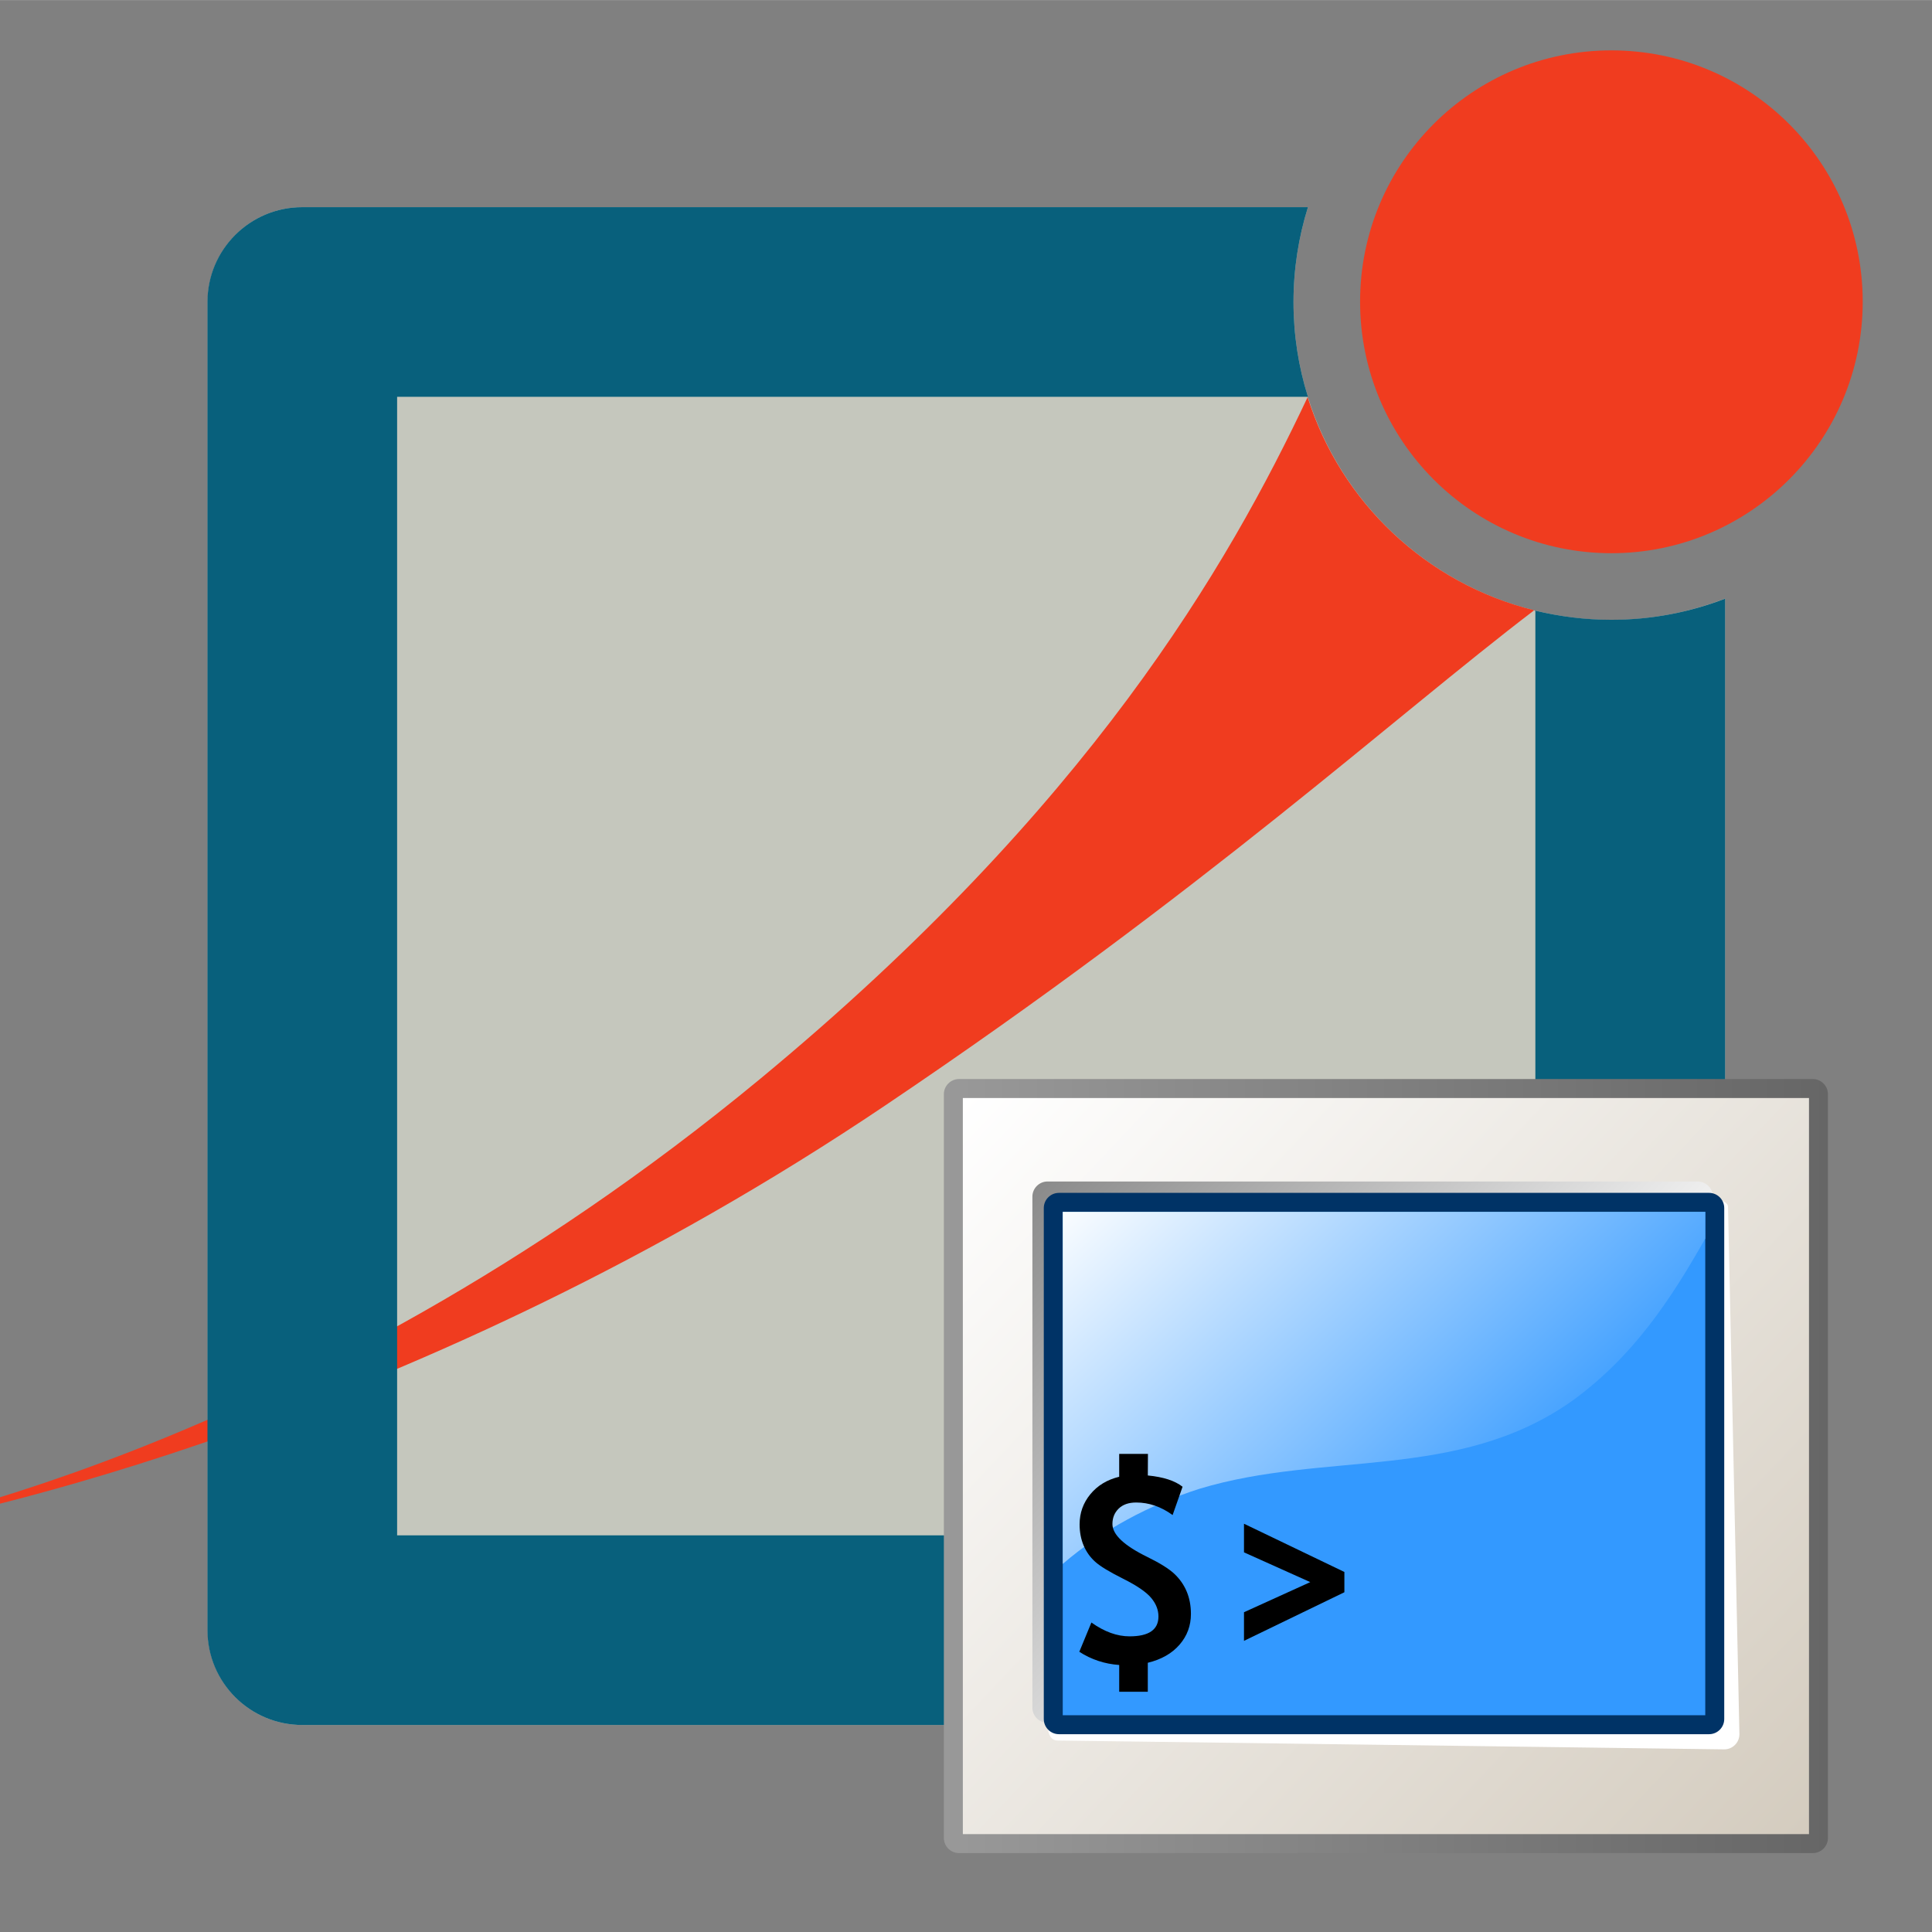 <svg height="5.659mm" viewBox="0 0 20.049 20.051" width="5.658mm" xmlns="http://www.w3.org/2000/svg" xmlns:xlink="http://www.w3.org/1999/xlink"><rect x="0" y="0" width="20.049" height="20.051" fill="#808080" stroke="none"/><linearGradient id="a" gradientTransform="matrix(.188 0 0 -.188 52.969 78.656)" gradientUnits="userSpaceOnUse" x1="-269.83" x2="-36.832" y1="291.5" y2="291.5"><stop offset="0" stop-color="#999"/><stop offset="1" stop-color="#666"/></linearGradient><linearGradient id="b" gradientTransform="matrix(.188 0 0 -.188 52.969 78.656)" gradientUnits="userSpaceOnUse" x1="-259.91" x2="-46.585" y1="392.08" y2="190.75"><stop offset="0" stop-color="#fff"/><stop offset="1" stop-color="#d4ccbf"/></linearGradient><linearGradient id="c" gradientTransform="matrix(.188 0 0 -.188 52.969 78.656)" gradientUnits="userSpaceOnUse" x1="-130.43" x2="-269.76" y1="269.4" y2="405.4"><stop offset="0" stop-color="#fff"/><stop offset="1" stop-color="#666"/></linearGradient><linearGradient id="d" gradientTransform="matrix(.188 0 0 -.188 52.969 78.656)" gradientUnits="userSpaceOnUse" x1="-218.13" x2="-117.47" y1="380.66" y2="273.33"><stop offset="0" stop-color="#fff"/><stop offset="1" stop-color="#39f"/></linearGradient><g transform="translate(-328.23 -343.15)"><path d="m331.367 345.299c-.543 0-.982.439-.982.984v13.783c0 .544.439.984.982.984h13.781c.543 0 .984-.44.984-.984v-10.705c-.368.141-.764.221-1.182.221-.271 0-.535-.035-.787-.096v.008c-.003-.003-.005-.007-.008-.01-1.117-.276-2.01-1.12-2.352-2.211-.005-.002-.009-.004-.014-.006h.014c-.098-.311-.15-.643-.15-.984 0-.342.053-.674.15-.984h-10.438z" fill="#c5c7bd"/><path d="m341.8 347.27c-.823 1.746-2.263 4.247-5.679 7.073-4.817 3.983-9.399 4.728-9.399 4.728 1.143-.166 5.88-1.208 10.694-4.45 3.324-2.236 5.265-4.018 6.735-5.139-1.117-.276-2.009-1.121-2.351-2.211" fill="#f03c1f"/><path d="m347.56 346.28c0 1.44-1.169 2.61-2.608 2.61-1.441 0-2.608-1.17-2.608-2.61 0-1.441 1.167-2.608 2.608-2.608 1.44 0 2.608 1.167 2.608 2.608" fill="#f03c1f"/><path d="m344.163 349.486v9.596h-11.812v-11.815h9.452c-.098-.311-.15-.642-.15-.984 0-.342.053-.674.15-.984h-10.436c-.543 0-.984.439-.984.984v13.783c0 .544.441.984.984.984h13.781c.543 0 .984-.439.984-.984v-10.704c-.368.141-.764.219-1.182.219-.271 0-.535-.034-.788-.095" fill="#08607c"/></g><g transform="matrix(.21 0 0 .21 9.296 10.173)"><path d="m46.063 42.375c0 .414-.336.75-.75.75h-42.188c-.414 0-.75-.336-.75-.75v-36.75c0-.414.336-.75.75-.75h42.188c.414 0 .75.336.75.75z" fill="url(#a)"/><path d="m3.313 5.813v36.375h41.813v-36.375h-41.813z" fill="url(#b)"/><path d="m40.375 35.938c0 .414-.336.75-.75.75h-32.125c-.414 0-.75-.336-.75-.75v-25.25c0-.414.336-.75.75-.75h32.125c.414 0 .75.336.75.75z" fill="url(#c)"/><path d="m41.688 37.25c0 .414-.336.75-.75.75l-32.938-.437c-.415 0-.5-.461-.5-.875l.563-24.688c0-.414.336-.75.75-.75l30.687-.562c.414 0 1.625.086 1.625.5z" fill="#fff"/><path d="m40.938 36.5c0 .414-.336.75-.75.75h-32.125c-.414 0-.75-.336-.75-.75v-25.25c0-.414.336-.75.75-.75h32.125c.414 0 .75.336.75.75z" fill="#036"/><path d="m8.25 11.438v24.875h31.75v-24.875z" fill="#39f"/><path d="m33.375 20.813c3.059-2.202 4.92-5.043 6.625-8.054v-1.321h-31.75v17.398c1.951-1.68 4.299-2.926 6.75-3.711 6.188-1.875 12.75-.375 18.375-4.312z" fill="url(#d)"/><path d="m11.04 33.83c-.719-.051-1.376-.268-1.972-.652l.598-1.447c.64.457 1.269.684 1.887.684.951 0 1.426-.327 1.426-.982 0-.328-.122-.637-.365-.924-.243-.289-.705-.604-1.384-.943-.68-.34-1.142-.621-1.387-.846-.245-.223-.434-.49-.564-.801s-.196-.656-.196-1.037c0-.563.177-1.06.531-1.49s.829-.718 1.425-.863v-1.129h1.421l-.006 1.065c.769.074 1.341.261 1.717.557l-.492 1.399c-.568-.413-1.168-.62-1.798-.62-.374 0-.663.101-.868.302-.206.201-.308.455-.308.762 0 .523.578 1.066 1.734 1.631.609.299 1.049.572 1.318.823s.475.542.616.876.211.705.211 1.115c0 .58-.188 1.086-.564 1.519s-.898.729-1.567.892v1.432h-1.413z"/><path d="m17.206 32.637v-1.414l3.275-1.488-3.275-1.471v-1.414l4.961 2.384v1.002z"/></g></svg>